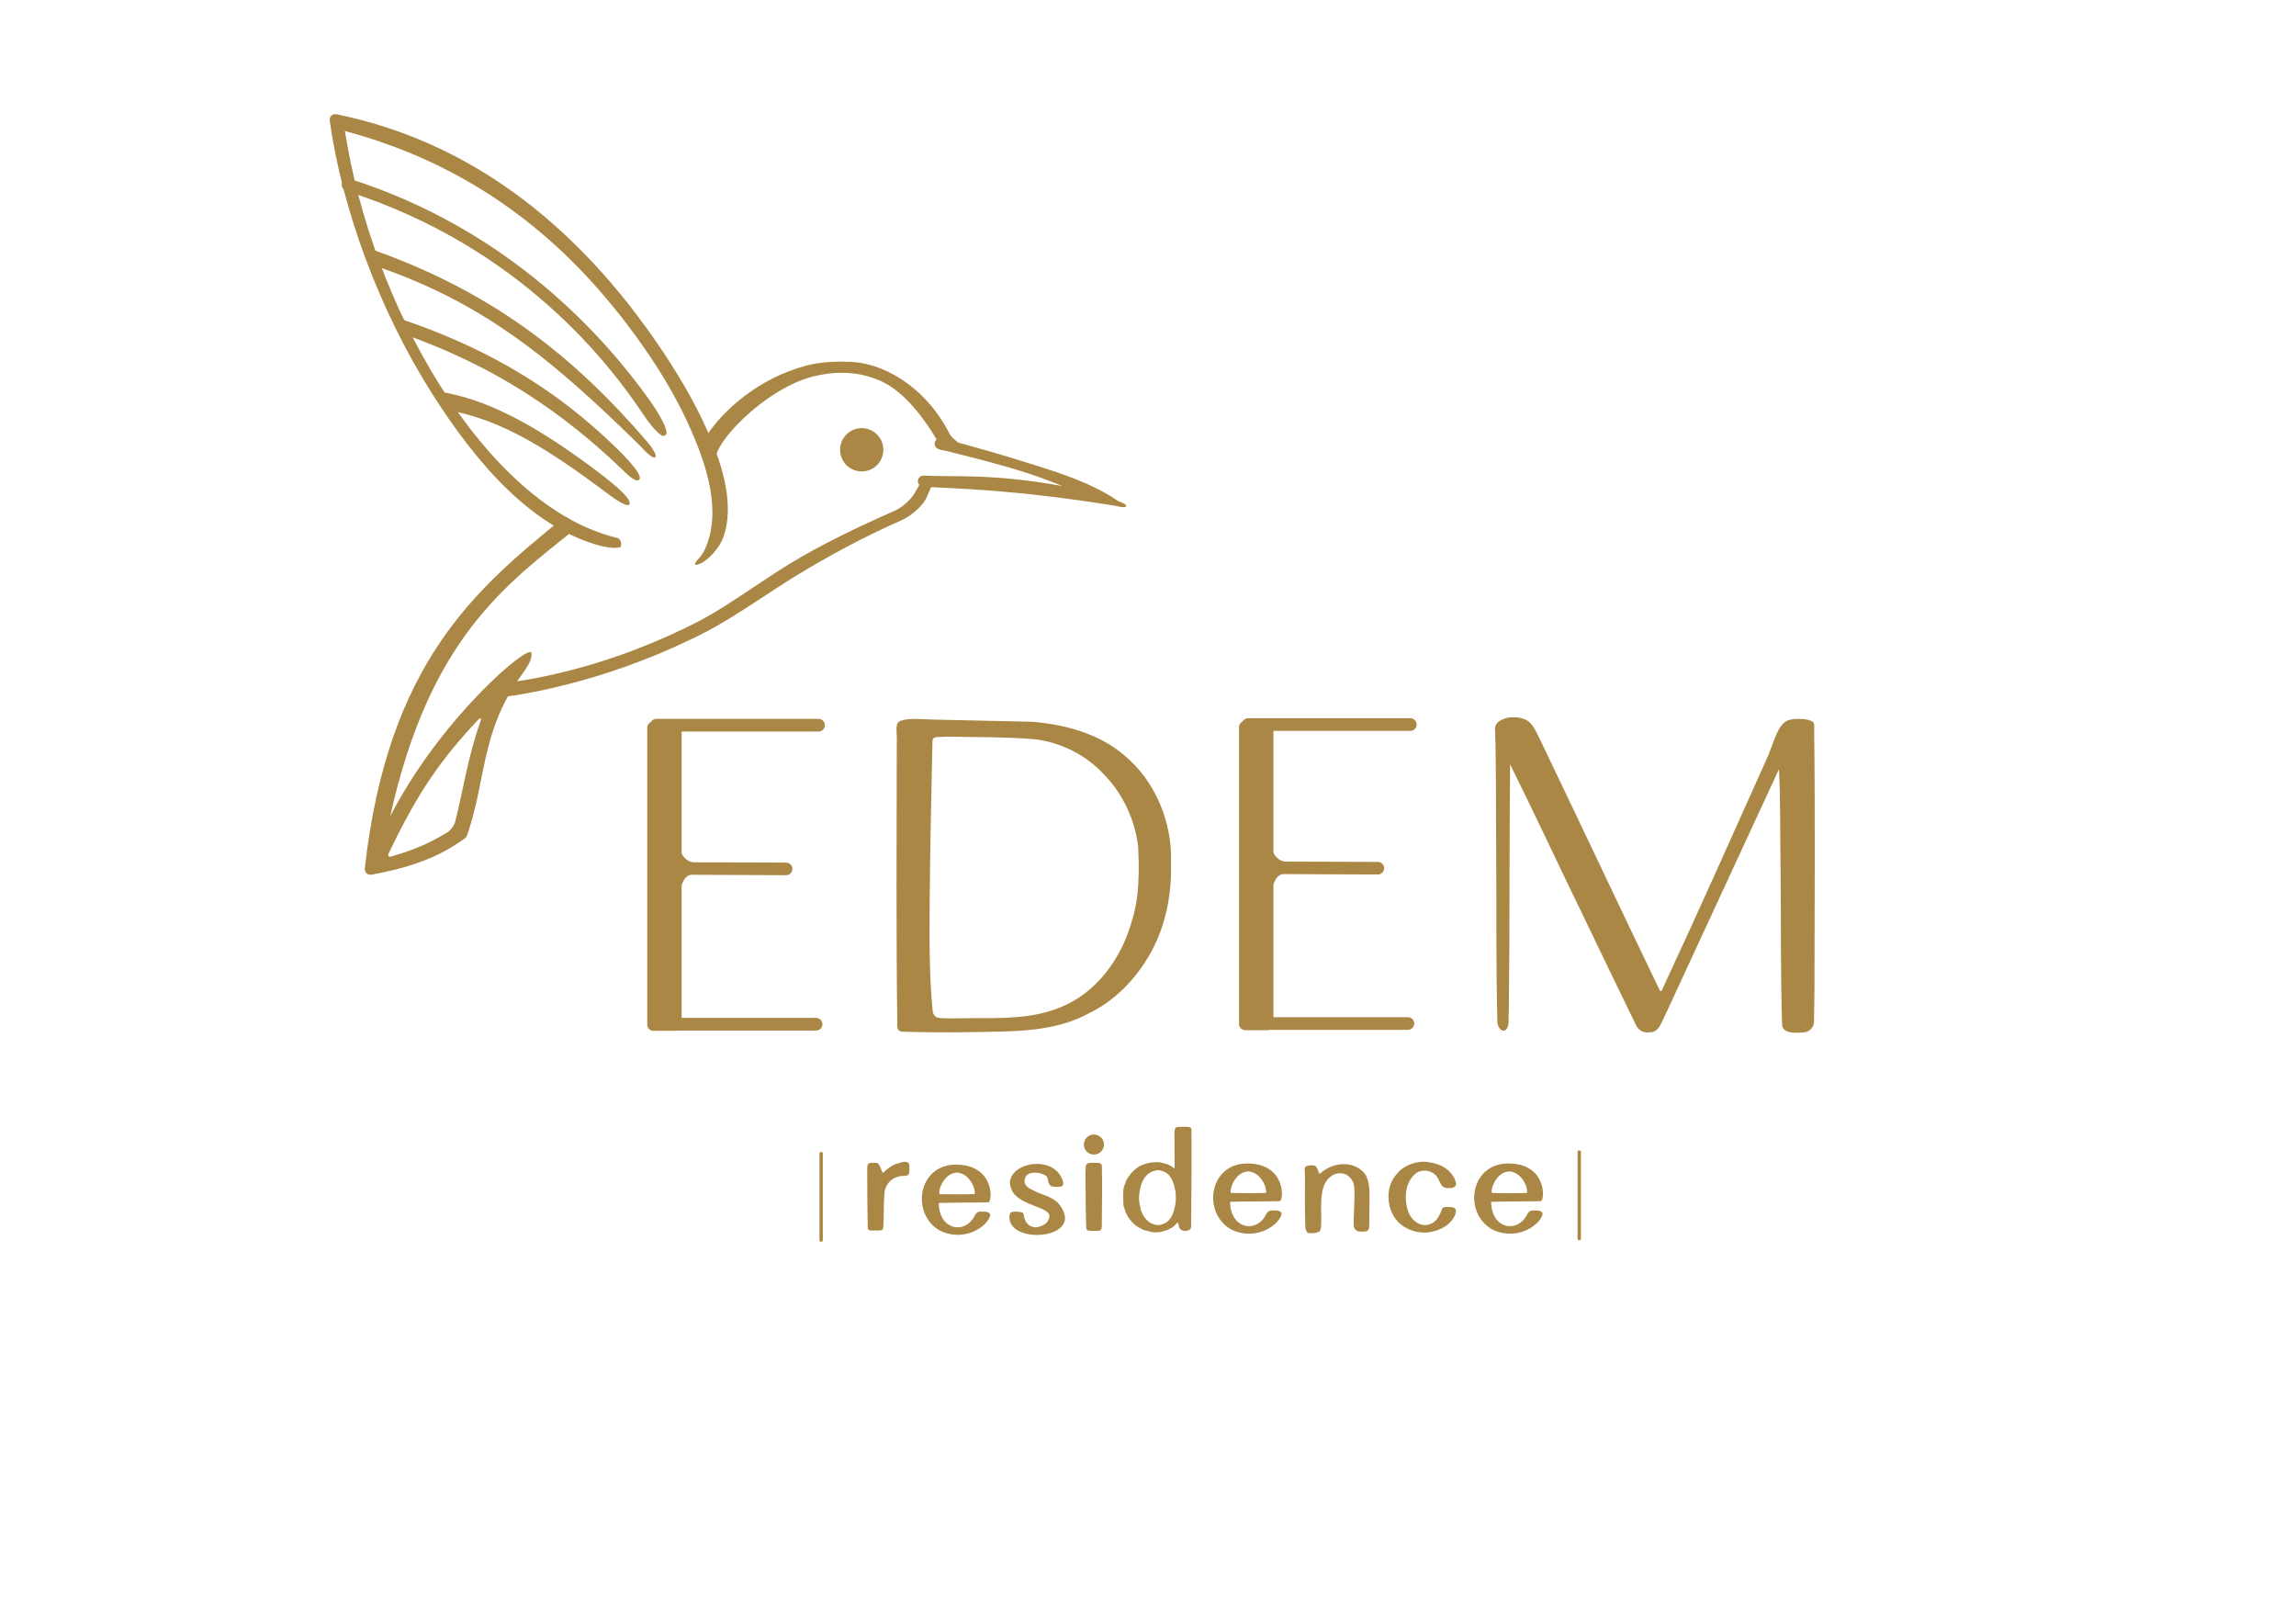 <?xml version="1.0" encoding="UTF-8" standalone="no"?>
<!-- Created with Inkscape (http://www.inkscape.org/) -->

<svg
   width="297mm"
   height="210mm"
   viewBox="0 0 297 210"
   version="1.1"
   id="svg1"
   xml:space="preserve"
   inkscape:version="1.3 (0e150ed6c4, 2023-07-21)"
   sodipodi:docname="рисунок-45.svg"
   xmlns:inkscape="http://www.inkscape.org/namespaces/inkscape"
   xmlns:sodipodi="http://sodipodi.sourceforge.net/DTD/sodipodi-0.dtd"
   xmlns="http://www.w3.org/2000/svg"
   xmlns:svg="http://www.w3.org/2000/svg"><sodipodi:namedview
     id="namedview1"
     pagecolor="#ffffff"
     bordercolor="#000000"
     borderopacity="0.25"
     inkscape:showpageshadow="2"
     inkscape:pageopacity="0.0"
     inkscape:pagecheckerboard="0"
     inkscape:deskcolor="#d1d1d1"
     inkscape:document-units="mm"
     inkscape:zoom="0.51717104"
     inkscape:cx="404.12163"
     inkscape:cy="497.90105"
     inkscape:window-width="1920"
     inkscape:window-height="1017"
     inkscape:window-x="-8"
     inkscape:window-y="-8"
     inkscape:window-maximized="1"
     inkscape:current-layer="layer1" /><defs
     id="defs1"><inkscape:path-effect
       effect="fillet_chamfer"
       id="path-effect27"
       is_visible="true"
       lpeversion="1"
       nodesatellites_param="F,0,0,1,0,0,0,1 @ F,0,0,1,0,0,0,1 @ F,0,0,1,0,2.162,0,1 @ F,0,0,1,0,2.067,0,1 @ F,0,0,1,0,1.83,0,1 @ F,0,0,1,0,1.975,0,1 @ F,0,0,1,0,0,0,1 @ F,0,0,1,0,0,0,1 @ F,0,0,1,0,2.633,0,1 @ F,0,0,1,0,2.633,0,1 @ F,0,0,1,0,0,0,1 @ F,0,0,1,0,4.242,0,1"
       radius="0"
       unit="px"
       method="auto"
       mode="F"
       chamfer_steps="1"
       flexible="false"
       use_knot_distance="true"
       apply_no_radius="true"
       apply_with_radius="true"
       only_selected="false"
       hide_knots="false" /><inkscape:path-effect
       effect="fillet_chamfer"
       id="path-effect26"
       is_visible="true"
       lpeversion="1"
       nodesatellites_param="F,0,0,1,0,0,0,1 @ F,0,0,1,0,0,0,1 @ F,0,0,1,0,1.777,0,1 @ F,0,0,1,0,1.707,0,1 @ F,0,0,1,0,0,0,1 @ F,0,0,1,0,0,0,1 @ F,0,0,1,0,0,0,1 | F,0,0,1,0,0,0,1 @ F,0,0,1,0,0,0,1 @ F,0,0,1,0,0,0,1 @ F,0,0,1,0,0,0,1"
       radius="0"
       unit="px"
       method="auto"
       mode="F"
       chamfer_steps="1"
       flexible="false"
       use_knot_distance="true"
       apply_no_radius="true"
       apply_with_radius="true"
       only_selected="false"
       hide_knots="false" /><inkscape:path-effect
       effect="fillet_chamfer"
       id="path-effect25"
       is_visible="true"
       lpeversion="1"
       nodesatellites_param="F,0,0,1,0,3.908,0,1 @ F,0,0,1,0,3.168,0,1 @ F,0,0,1,0,0.869,0,1 @ F,0,0,1,0,1.339,0,1 @ F,0,0,1,0,5.284,0,1 @ F,0,0,1,0,2.369,0,1 @ F,0,0,1,0,0,0,1 @ F,0,0,1,0,1.988,0,1 @ F,0,0,1,0,0.977,0,1 @ F,0,0,1,0,1.68,0,1 @ F,0,0,1,0,1.254,0,1"
       radius="0"
       unit="px"
       method="auto"
       mode="F"
       chamfer_steps="1"
       flexible="false"
       use_knot_distance="true"
       apply_no_radius="true"
       apply_with_radius="true"
       only_selected="false"
       hide_knots="false" /><inkscape:path-effect
       effect="fillet_chamfer"
       id="path-effect18"
       is_visible="true"
       lpeversion="1"
       nodesatellites_param="F,0,0,1,0,0,0,1 @ F,0,0,1,0,0,0,1 @ F,0,0,1,0,0,0,1 @ F,0,0,1,0,0,0,1 @ F,0,0,1,0,0,0,1 @ F,0,0,1,0,0,0,1 @ F,0,0,1,0,0,0,1 @ F,0,0,1,0,0,0,1 @ F,0,0,1,0,0,0,1 @ F,0,0,1,0,0,0,1 @ F,0,0,1,0,0,0,1 @ F,0,0,1,0,0,0,1 @ F,0,0,1,0,0,0,1 @ F,0,0,1,0,0,0,1 @ F,0,0,1,0,4.576,0,1 @ F,0,0,1,0,0,0,1 @ F,0,0,1,0,0,0,1 @ F,0,0,1,0,0,0,1 @ F,0,0,1,0,0,0,1 @ F,0,0,1,0,0,0,1 @ F,0,0,1,0,0,0,1 @ F,0,0,1,0,0,0,1 @ F,0,0,1,0,0,0,1 @ F,0,0,1,0,0,0,1 @ F,0,0,1,0,0,0,1"
       radius="0"
       unit="px"
       method="auto"
       mode="F"
       chamfer_steps="1"
       flexible="false"
       use_knot_distance="true"
       apply_no_radius="true"
       apply_with_radius="true"
       only_selected="false"
       hide_knots="false" /><inkscape:path-effect
       effect="fillet_chamfer"
       id="path-effect17"
       is_visible="true"
       lpeversion="1"
       nodesatellites_param="F,0,0,1,0,7.629,0,1 @ F,0,0,1,0,0,0,1 @ F,0,0,1,0,0,0,1 @ F,0,0,1,0,0,0,1 @ F,0,0,1,0,0,0,1 @ F,0,0,1,0,0,0,1 @ F,0,0,1,0,0,0,1 @ F,0,0,1,0,0,0,1 @ F,0,0,1,0,0,0,1 @ F,0,0,1,0,0,0,1 | F,0,0,1,0,0,0,1 @ F,0,0,1,0,0,0,1 @ F,0,0,1,0,0,0,1 @ F,0,0,1,0,0,0,1 @ F,0,0,1,0,0,0,1 @ F,0,0,1,0,0,0,1 @ F,0,0,1,0,7.765,0,1 @ F,0,0,1,0,2.459,0,1 @ F,0,0,1,0,0,0,1 @ F,0,0,1,0,0,0,1 @ F,0,0,1,0,0,0,1 @ F,0,0,1,0,0,0,1"
       radius="0"
       unit="px"
       method="auto"
       mode="F"
       chamfer_steps="1"
       flexible="false"
       use_knot_distance="true"
       apply_no_radius="true"
       apply_with_radius="true"
       only_selected="false"
       hide_knots="false" /><inkscape:path-effect
       effect="fillet_chamfer"
       id="path-effect16"
       is_visible="true"
       lpeversion="1"
       nodesatellites_param="F,0,0,1,0,0,0,1 @ F,0,0,1,0,0,0,1 @ F,0,0,1,0,0,0,1 @ F,0,0,1,0,0.94,0,1 @ F,0,0,1,0,0,0,1 @ F,0,0,1,0,0,0,1 @ F,0,0,1,0,0,0,1 @ F,0,0,1,0,1.14,0,1 @ F,0,0,1,0,0,0,1"
       radius="0"
       unit="px"
       method="auto"
       mode="F"
       chamfer_steps="1"
       flexible="false"
       use_knot_distance="true"
       apply_no_radius="true"
       apply_with_radius="true"
       only_selected="false"
       hide_knots="false" /><inkscape:path-effect
       effect="fillet_chamfer"
       id="path-effect14"
       is_visible="true"
       lpeversion="1"
       nodesatellites_param="F,0,0,1,0,0,0,1 @ F,0,0,1,0,0,0,1 @ F,0,0,1,0,0,0,1 @ F,0,0,1,0,1.759,0,1 @ F,0,0,1,0,0,0,1 @ F,0,0,1,0,6.092,0,1"
       radius="0"
       unit="px"
       method="auto"
       mode="F"
       chamfer_steps="1"
       flexible="false"
       use_knot_distance="true"
       apply_no_radius="true"
       apply_with_radius="true"
       only_selected="false"
       hide_knots="false" /><inkscape:path-effect
       effect="fillet_chamfer"
       id="path-effect13"
       is_visible="true"
       lpeversion="1"
       nodesatellites_param="F,0,0,1,0,0,0,1 @ F,0,0,1,0,0,0,1 @ F,0,0,1,0,0,0,1 @ F,0,0,1,0,0.897,0,1 @ F,0,0,1,0,0,0,1 @ F,0,0,1,0,6.392,0,1"
       radius="0"
       unit="px"
       method="auto"
       mode="F"
       chamfer_steps="1"
       flexible="false"
       use_knot_distance="true"
       apply_no_radius="true"
       apply_with_radius="true"
       only_selected="false"
       hide_knots="false" /><inkscape:path-effect
       effect="fillet_chamfer"
       id="path-effect12"
       is_visible="true"
       lpeversion="1"
       nodesatellites_param="F,0,0,1,0,0,0,1 @ F,0,0,1,0,0,0,1 @ F,0,0,1,0,0,0,1 @ F,0,0,1,0,1.335,0,1 @ F,0,0,1,0,0.33,0,1 @ F,0,0,1,0,4.168,0,1"
       radius="0"
       unit="px"
       method="auto"
       mode="F"
       chamfer_steps="1"
       flexible="false"
       use_knot_distance="true"
       apply_no_radius="true"
       apply_with_radius="true"
       only_selected="false"
       hide_knots="false" /><inkscape:path-effect
       effect="fillet_chamfer"
       id="path-effect8"
       is_visible="true"
       lpeversion="1"
       nodesatellites_param="F,0,0,1,0,0,0,1 @ F,0,0,1,0,0,0,1 @ F,0,0,1,0,0,0,1 @ F,0,0,1,0,1.616,0,1 @ F,0,0,1,0,1.59,0,1 @ F,0,0,1,0,0.441,0,1 @ F,0,0,1,0,0,0,1 @ F,0,0,1,0,0,0,1 @ F,0,0,1,0,0,0,1 @ F,0,0,1,0,0,0,1 @ F,0,0,1,0,0.781,0,1 @ F,0,0,1,0,0,0,1 @ F,0,0,1,0,2.382,0,1 @ F,0,0,1,0,0,0,1 @ F,0,0,1,0,0,0,1"
       radius="0"
       unit="px"
       method="auto"
       mode="F"
       chamfer_steps="1"
       flexible="false"
       use_knot_distance="true"
       apply_no_radius="true"
       apply_with_radius="true"
       only_selected="false"
       hide_knots="false" /><inkscape:path-effect
       effect="fillet_chamfer"
       id="path-effect7"
       is_visible="true"
       lpeversion="1"
       nodesatellites_param="F,0,0,1,0,0,0,1 @ F,0,0,1,0,0,0,1 @ F,0,0,1,0,0,0,1 @ F,0,0,1,0,0,0,1 @ F,0,0,1,0,0,0,1 @ F,0,0,1,0,0,0,1 @ F,0,0,1,0,1.748,0,1 @ F,0,0,1,0,0,0,1 @ F,0,0,1,0,0,0,1 @ F,0,0,1,0,0,0,1 @ F,0,0,1,0,0,0,1 | F,0,0,1,0,1.013,0,1 @ F,0,0,1,0,1.009,0,1 @ F,0,0,1,0,0.615,0,1"
       radius="0"
       unit="px"
       method="auto"
       mode="F"
       chamfer_steps="1"
       flexible="false"
       use_knot_distance="true"
       apply_no_radius="true"
       apply_with_radius="true"
       only_selected="false"
       hide_knots="false" /><inkscape:path-effect
       effect="fillet_chamfer"
       id="path-effect5"
       is_visible="true"
       lpeversion="1"
       nodesatellites_param="F,0,0,1,0,0,0,1 @ F,0,0,1,0,1.918,0,1 @ F,0,0,1,0,6.771,0,1 @ F,0,0,1,0,0,0,1"
       radius="0"
       unit="px"
       method="auto"
       mode="F"
       chamfer_steps="1"
       flexible="false"
       use_knot_distance="true"
       apply_no_radius="true"
       apply_with_radius="true"
       only_selected="false"
       hide_knots="false" /><inkscape:path-effect
       effect="fillet_chamfer"
       id="path-effect16-7"
       is_visible="true"
       lpeversion="1"
       nodesatellites_param="F,0,0,1,0,0,0,1 @ F,0,0,1,0,0,0,1 @ F,0,0,1,0,0,0,1 @ F,0,0,1,0,0.94,0,1 @ F,0,0,1,0,0,0,1 @ F,0,0,1,0,0,0,1 @ F,0,0,1,0,0,0,1 @ F,0,0,1,0,1.14,0,1 @ F,0,0,1,0,0,0,1"
       radius="0"
       unit="px"
       method="auto"
       mode="F"
       chamfer_steps="1"
       flexible="false"
       use_knot_distance="true"
       apply_no_radius="true"
       apply_with_radius="true"
       only_selected="false"
       hide_knots="false" /><inkscape:path-effect
       effect="fillet_chamfer"
       id="path-effect26-0"
       is_visible="true"
       lpeversion="1"
       nodesatellites_param="F,0,0,1,0,0,0,1 @ F,0,0,1,0,0,0,1 @ F,0,0,1,0,1.777,0,1 @ F,0,0,1,0,1.707,0,1 @ F,0,0,1,0,0,0,1 @ F,0,0,1,0,0,0,1 @ F,0,0,1,0,0,0,1 | F,0,0,1,0,0,0,1 @ F,0,0,1,0,0,0,1 @ F,0,0,1,0,0,0,1 @ F,0,0,1,0,0,0,1"
       radius="0"
       unit="px"
       method="auto"
       mode="F"
       chamfer_steps="1"
       flexible="false"
       use_knot_distance="true"
       apply_no_radius="true"
       apply_with_radius="true"
       only_selected="false"
       hide_knots="false" /><inkscape:path-effect
       effect="fillet_chamfer"
       id="path-effect26-0-5"
       is_visible="true"
       lpeversion="1"
       nodesatellites_param="F,0,0,1,0,0,0,1 @ F,0,0,1,0,0,0,1 @ F,0,0,1,0,1.777,0,1 @ F,0,0,1,0,1.707,0,1 @ F,0,0,1,0,0,0,1 @ F,0,0,1,0,0,0,1 @ F,0,0,1,0,0,0,1 | F,0,0,1,0,0,0,1 @ F,0,0,1,0,0,0,1 @ F,0,0,1,0,0,0,1 @ F,0,0,1,0,0,0,1"
       radius="0"
       unit="px"
       method="auto"
       mode="F"
       chamfer_steps="1"
       flexible="false"
       use_knot_distance="true"
       apply_no_radius="true"
       apply_with_radius="true"
       only_selected="false"
       hide_knots="false" /></defs><g
     inkscape:label="Слой 1"
     inkscape:groupmode="layer"
     id="layer1"><path
       style="opacity:1;fill:#aa8744;fill-opacity:1;stroke:none;stroke-width:0.561;stroke-linecap:round;stroke-linejoin:round;stroke-miterlimit:3.8;stroke-dasharray:none;stroke-opacity:1"
       d="m 480.056,751.571 c -4.286,0.011 -8.613,1.945 -11.568,4.793 -0.681,-0.973 -0.951,-2.659 -1.715,-3.583 -0.714,-0.864 -2.943,-0.727 -4.098,-0.444 -0.395,0.097 -0.749,0.249 -1.014,0.48 -0.81,0.706 -0.348,2.837 -0.343,3.979 0.037,8.444 -0.162,16.901 0.185,25.334 0.041,1.007 0.464,2.717 1.397,3.01 0.735,0.231 1.633,0.158 2.506,0.074 1.083,-0.104 2.993,-0.343 3.363,-1.299 1.373,-3.553 -0.716,-14.04 1.615,-21.327 1.248,-3.756 4.71,-7.089 8.926,-6.489 2.427,0.024 4.607,2.148 5.558,4.443 0.552,1.333 0.591,3.741 0.618,5.194 0.102,5.321 -0.55,10.658 -0.332,15.984 0.06,1.453 1.362,2.701 2.816,2.758 4.804,0.187 4.669,-0.372 4.763,-4.447 -0.107,-5.244 0.28,-10.525 0.038,-15.768 -0.108,-2.339 -0.781,-6.173 -2.216,-8.002 -2.432,-3.099 -6.566,-4.878 -10.499,-4.689 z"
       id="path24"
       transform="matrix(0.265,0,0,0.265,46.555,-48.602)"
       sodipodi:nodetypes="ccccccccccccc"
       inkscape:path-effect="#path-effect27"
       inkscape:original-d="m 480.05614,751.57055 c -4.28563,0.0111 -8.61255,1.94471 -11.5683,4.79275 -1.06765,-1.52592 -1.1247,-4.80672 -3.6628,-4.14978 -1.73659,-0.1194 -4.2495,0.0872 -3.52046,2.51348 0.0932,9.73845 -0.21261,19.49899 0.28288,29.22383 0.96558,2.21908 3.96595,0.96271 5.78779,1.18912 3.83833,-0.23985 0.18966,-13.73916 3.00927,-22.55388 1.24847,-3.75619 4.70972,-7.08913 8.9259,-6.48914 3.34112,0.0334 6.21346,4.04488 6.05683,7.00692 0.52475,7.0642 -0.756,14.16726 -0.027,21.24087 7.48191,0.40751 7.28478,0.39529 7.39271,-4.31529 -0.13603,-6.6565 0.52453,-13.3721 -0.31541,-19.99362 -1.32882,-5.36187 -7.03062,-8.72132 -12.36141,-8.46526 z" /><g
       id="g15"
       style="fill:#aa8744;fill-opacity:1"
       transform="translate(46.555,-48.602)"><path
         style="color:#000000;opacity:1;fill:#aa8744;fill-opacity:1;stroke-linecap:round;stroke-linejoin:round;stroke-miterlimit:3.8;-inkscape-stroke:none"
         d="m 73.705,110.438 c -0.343,-0.199 -0.782,-0.082 -0.98,0.262 l -1.027,1.777 c -0.415,0.716 -1.626,1.792 -2.389,2.127 -4.901,2.155 -9.631,4.417 -13.844,6.992 -3.241,1.981 -8.163,5.544 -11.377,7.219 -11.443,5.963 -21.542,7.687 -25.447,8.121 -0.393,0.044 -0.676,0.398 -0.633,0.791 0.044,0.394 -0.234,1.107 0.16,1.062 4.048,-0.45 15.137,-2.497 26.786,-8.567 3.416,-1.78 8.327,-5.236 11.463,-7.153 4.124,-2.521 8.71,-5.009 13.583,-7.151 1.176,-0.517 2.562,-1.651 3.209,-2.768 l 0.758,-1.732 c 0.199,-0.343 0.082,-0.782 -0.262,-0.98 z"
         id="path1"
         sodipodi:nodetypes="cccssscccsssccc" /><path
         style="opacity:1;fill:#aa8744;fill-opacity:1;stroke:none;stroke-width:0.702;stroke-linecap:round;stroke-linejoin:round;stroke-miterlimit:3.8;stroke-dasharray:none"
         id="path2"
         sodipodi:type="arc"
         sodipodi:cx="64.914398"
         sodipodi:cy="106.77494"
         sodipodi:rx="2.7973275"
         sodipodi:ry="2.7973275"
         sodipodi:start="4.0663863"
         sodipodi:end="4.0005034"
         sodipodi:arc-type="arc"
         d="m 63.23,104.541 a 2.797,2.797 0 0 1 3.89,0.513 2.797,2.797 0 0 1 -0.449,3.898 2.797,2.797 0 0 1 -3.904,-0.385 2.797,2.797 0 0 1 0.32,-3.91"
         sodipodi:open="true" /><path
         style="color:#000000;opacity:1;fill:#aa8744;fill-opacity:1;stroke-linecap:round;stroke-linejoin:round;stroke-miterlimit:3.8;-inkscape-stroke:none"
         d="m 26.676,115.547 c -0.189,-0.019 -0.378,0.038 -0.525,0.158 -10.957,8.945 -22.538,18.455 -25.52,45.24 -0.053,0.476 0.367,0.869 0.838,0.785 7.621,-1.361 10.512,-3.621 12.158,-4.729 0.143,-0.096 0.291,-0.489 0.336,-0.655 2.348,-6.965 1.731,-12.869 6.544,-19.878 0.546,-0.796 1.601,-2.058 1.681,-3.007 0.017,-0.201 0.004,-0.349 -0.011,-0.42 -0.279,-1.245 -11.712,8.403 -18.258,21.137 5.11,-23.006 14.932,-29.931 23.953,-37.18 0.307,-0.251 -0.461,-0.884 -0.712,-1.191 -0.12,-0.147 -0.294,-0.24 -0.482,-0.26 z m -11.101,26.419 c -1.607,4.493 -2.186,8.727 -3.249,12.9 -0.137,0.539 -0.651,1.196 -1.135,1.473 -1.68,0.964 -3.614,2.052 -7.14,3.035 -0.327,0.091 -0.476,-0.089 -0.33,-0.396 3.861,-8.112 6.875,-12.254 11.514,-17.224 0.382,-0.409 0.529,-0.315 0.34,0.212 z"
         id="path3"
         sodipodi:nodetypes="ccccccsscccccccc"
         inkscape:path-effect="#path-effect7"
         inkscape:original-d="m 26.675781,115.54688 c -0.189178,-0.019 -0.378163,0.0379 -0.52539,0.1582 -10.956606,8.94517 -22.5375179,18.45518 -25.51953163,45.24023 -0.0528083,0.47579 0.36652754,0.86874 0.83789063,0.78516 7.6208116,-1.36096 10.51175,-3.62134 12.157841,-4.72875 0.14258,-0.0961 0.291081,-0.48903 0.336236,-0.65496 2.503444,-7.4274 1.635784,-13.6471 7.575407,-21.28829 0.702981,-0.90436 0.685457,-1.80647 0.638144,-2.01756 -0.279112,-1.24533 -11.711815,8.40347 -18.2584901,21.13685 5.1095834,-23.00598 14.9319661,-29.93136 23.9526991,-37.18047 0.307212,-0.25062 -0.461235,-0.88387 -0.712384,-1.19065 -0.120078,-0.14704 -0.293568,-0.24045 -0.482422,-0.25976 z m -10.747074,25.46986 c -2.019251,5.20084 -2.543092,10.04176 -3.861199,14.8231 -2.01142,1.12355 -4.0467512,2.49891 -8.6102198,3.6946 4.1793979,-8.88761 7.3235018,-13.09259 12.4714188,-18.5177 z" /><path
         style="color:#000000;opacity:1;fill:#aa8744;fill-opacity:1;stroke-linecap:round;stroke-linejoin:round;stroke-miterlimit:3.8;-inkscape-stroke:none"
         d="m 75.234,105.297 c -0.385,-0.094 -0.773,0.141 -0.867,0.525 -0.094,0.385 0.141,0.773 0.525,0.867 9.434,2.32 12.078,3.2 15.994,4.777 -9.137,-1.664 -14.324,-1.144 -17.953,-1.35 -0.395,-0.022 -0.733,0.279 -0.756,0.674 -0.023,0.396 0.28,0.736 0.676,0.758 4.333,0.271 11.215,0.301 24.743,2.446 0.383,0.093 1.389,0.364 1.52,0.08 0.135,-0.292 -0.84,-0.533 -1.176,-0.76 -2.279,-1.549 -5.046,-2.767 -9.298,-4.131 -4.252,-1.364 -9.025,-2.808 -13.409,-3.886 z"
         id="path7"
         sodipodi:nodetypes="ccccccccscsc" /><path
         style="color:#000000;opacity:1;fill:#aa8744;fill-opacity:1;stroke-linecap:round;stroke-linejoin:round;stroke-miterlimit:3.8;-inkscape-stroke:none"
         d="m 62.984,95.393 c -1.648,-0.075 -3.633,0.071 -5.201,0.483 -6.272,1.649 -10.9,5.894 -12.977,9.149 -0.213,0.334 -0.435,1.353 -0.101,1.566 0.334,0.213 1.065,2.385 1.278,2.051 -0.749,-2.49 6.476,-9.756 12.517,-11.315 2.9,-0.748 5.923,-0.763 8.844,0.537 2.606,1.16 5.082,3.91 7.35,7.715 0.274,0.459 -0.179,0.487 0.088,0.987 0.186,0.35 1.435,0.346 1.785,0.159 0.349,-0.186 1.43,0.036 1.245,-0.313 -0.42,-0.788 -1.152,-0.967 -1.547,-1.737 -3.255,-6.351 -9.003,-9.345 -13.28,-9.282 z"
         id="path5"
         sodipodi:nodetypes="cscccssscccsc" /><path
         style="color:#000000;opacity:1;fill:#aa8744;fill-opacity:1;stroke-linecap:round;stroke-linejoin:round;stroke-miterlimit:3.8;-inkscape-stroke:none"
         d="m -3.025,63.381 c -0.494,-0.123 -0.954,0.293 -0.883,0.797 1.652,11.745 6.509,24.643 13.111,35.115 6.209,9.848 13.148,17.283 21.296,19.727 0.855,0.256 2.319,0.607 3.169,0.356 0.207,-0.061 0.241,-1.067 -0.423,-1.211 C 24.775,116.124 16.79,108.64 10.416,98.529 4.135,88.567 -0.179,76.76 -1.94,65.549 13.872,69.758 24.711,78.5 32.51,87.964 c 1.958,2.376 6.598,8.258 9.734,14.972 2.673,5.723 4.593,11.752 2.407,16.662 -0.175,0.394 -0.561,0.976 -0.858,1.288 -0.3,0.316 -0.576,0.635 -0.371,0.745 0.091,0.049 0.291,-5.3e-4 0.542,-0.106 1.204,-0.508 2.61,-2.193 3.048,-3.43 1.401,-3.957 0.107,-8.853 -1.999,-13.648 C 41.387,96.195 35.098,88.348 33.936,86.924 25.821,76.978 13.995,66.843 -3.025,63.381 Z"
         id="path6"
         sodipodi:nodetypes="ccscccscsscccssc"
         inkscape:path-effect="#path-effect8"
         inkscape:original-d="m -3.0253906,63.380859 c -0.4936014,-0.122623 -0.9544186,0.293336 -0.8828125,0.796875 1.6517115,11.745449 6.5088742,24.642607 13.1113281,35.115235 6.602454,10.472631 14.030022,18.216021 22.860201,20.130701 0.386641,0.0832 1.838814,0.10944 1.92272,-0.27705 0.08445,-0.3873 -0.353252,-0.89753 -0.740677,-0.98141 C 25.059691,116.39027 16.903917,108.82022 10.416016,98.529297 4.1350196,88.566557 -0.17896353,76.76 -1.9400173,65.54921 13.871994,69.758028 24.711199,78.500364 32.51033,87.963836 c 1.958056,2.375906 6.598114,8.258263 9.73385,14.971894 2.80176,5.99859 4.77601,12.3326 2.062758,17.36356 -0.187435,0.34844 -1.2329,1.14461 -0.884685,1.33246 0.348438,0.18744 2.320304,-1.07328 2.508157,-1.42149 2.938268,-4.23697 1.582666,-10.07092 -0.91783,-15.76234 C 41.386915,96.19548 35.09773,88.348301 33.935547,86.923828 25.821208,76.978186 13.994609,66.843129 -3.0253906,63.380859 Z" /><path
         style="color:#000000;opacity:1;fill:#aa8744;fill-opacity:1;stroke-linecap:round;stroke-linejoin:round;stroke-miterlimit:3.8;-inkscape-stroke:none"
         d="m -1.287,71.74 c -0.43,-0.136 -0.889,0.102 -1.025,0.531 -0.136,0.43 0.102,0.889 0.531,1.025 22.594,7.179 34.24,22.561 38.61,29.162 0.407,0.615 1.125,1.539 1.648,2.022 0.209,0.193 0.421,0.368 0.596,0.467 0.154,0.087 0.44,-0.008 0.535,-0.162 0.336,-0.548 -0.926,-2.741 -2.268,-4.611 C 31.798,92.453 19.53,78.355 -1.287,71.74 Z"
         id="path8"
         sodipodi:nodetypes="ccccccc"
         inkscape:path-effect="#path-effect12"
         inkscape:original-d="m -1.2871094,71.740234 c -0.4298338,-0.136212 -0.8887522,0.101552 -1.0253906,0.53125 -0.136212,0.429834 0.1015515,0.888753 0.53125,1.025391 23.990261,7.622912 35.638555,24.494181 39.338164,30.281695 -0.140456,-0.24403 1.4001,1.61053 1.827852,1.44636 0.380384,-0.24314 0.536687,-1.02002 0.293267,-1.40023 C 35.910641,97.731156 23.250129,79.536949 -1.2871094,71.740234 Z" /><path
         style="color:#000000;opacity:1;fill:#aa8744;fill-opacity:1;stroke-linecap:round;stroke-linejoin:round;stroke-miterlimit:3.8;-inkscape-stroke:none"
         d="M 2.002,81.021 C 1.576,80.869 1.108,81.092 0.957,81.518 0.806,81.943 1.06,82.665 1.485,82.816 15.841,87.588 24.784,94.997 36.301,106.314 c 0.294,0.342 1.557,1.714 1.898,1.42 0.341,-0.294 -0.751,-1.668 -1.045,-2.01 C 28.355,95.489 18.021,86.735 2.002,81.021 Z"
         id="path9"
         sodipodi:nodetypes="csccccc" /><path
         style="color:#000000;opacity:1;fill:#aa8744;fill-opacity:1;stroke-linecap:round;stroke-linejoin:round;stroke-miterlimit:3.8;-inkscape-stroke:none"
         d="M 5.248,89.842 C 4.82,89.698 4.808,89.725 4.665,90.154 4.522,90.582 4.821,91.519 5.249,91.662 17.465,95.905 26.282,101.988 33.951,109.345 c 0.357,0.343 0.928,0.917 1.351,1.172 0.313,0.188 0.635,0.3 0.809,0.139 0.699,-0.65 -2.472,-3.766 -5.093,-6.129 C 23.981,98.179 15.711,93.352 5.248,89.842 Z"
         id="path10"
         sodipodi:nodetypes="cccsccc"
         inkscape:path-effect="#path-effect13"
         inkscape:original-d="M 5.2480469,89.841797 C 4.8197796,89.697887 4.8082104,89.72541 4.665083,90.153935 c -0.1426334,0.427676 0.1559489,1.364859 0.5834539,1.508005 12.5601681,4.362108 21.5263671,10.66995 29.3467401,18.30696 0.322696,0.31513 1.18538,0.99413 1.516051,0.68738 0.330497,-0.30694 -0.238119,-1.30974 -0.54488,-1.64041 C 27.569236,100.40423 18.051373,94.137417 5.2480469,89.841797 Z" /><path
         style="color:#000000;opacity:1;fill:#aa8744;fill-opacity:1;stroke-linecap:round;stroke-linejoin:round;stroke-miterlimit:3.8;-inkscape-stroke:none"
         d="m 10.604,99.309 c -0.446,-0.075 -0.687,0.113 -0.761,0.559 -0.074,0.445 1.199,1.702 1.644,1.776 5.641,1.129 10.653,3.442 19.5,10.016 0.78,0.579 2.026,1.556 2.889,1.998 0.44,0.225 0.834,0.36 0.954,0.21 0.59,-0.734 -2.757,-3.307 -5.469,-5.297 -7.707,-5.656 -13.486,-8.378 -18.758,-9.262 z"
         id="path11"
         sodipodi:nodetypes="ccccccc"
         inkscape:path-effect="#path-effect14"
         inkscape:original-d="m 10.603813,99.30853 c -0.445605,-0.07491 -0.6865164,0.11307 -0.7605293,0.558825 -0.073718,0.444915 1.1992253,1.701975 1.6440893,1.776015 5.932757,1.1878 11.170588,3.68452 20.906218,11.07196 0.351673,0.28253 2.154533,1.50402 2.437187,1.15244 0.282538,-0.35167 -0.293441,-1.29537 -0.645022,-1.57802 C 23.966796,104.0669 16.92144,100.36832 10.603813,99.30853 Z" /></g><path
       style="opacity:1;fill:none;stroke:#aa8744;stroke-width:1.634;stroke-linecap:round;stroke-linejoin:round;stroke-miterlimit:3.8;stroke-dasharray:none;stroke-opacity:1"
       d="M 105.883,93.794 H 84.901"
       id="path14" /><path
       style="fill:none;stroke:#aa8744;stroke-width:1.634;stroke-linecap:round;stroke-linejoin:round;stroke-miterlimit:3.8;stroke-dasharray:none;stroke-opacity:1"
       d="M 105.568,132.467 H 84.586"
       id="path14-3" /><path
       style="color:#000000;fill:#aa8744;fill-opacity:1;stroke-linecap:round;stroke-linejoin:round;stroke-miterlimit:3.8;-inkscape-stroke:none"
       d="m 41.486,158.776 c -0.451,-7.5e-4 -2.192,1.707 -2.193,2.157 -7.53e-4,0.451 1.419,2.991 1.87,2.993 0.153,-0.457 0.446,-0.825 0.638,-1.28 0.201,-0.474 0.609,-0.91 1.128,-0.908 l 12.191,0.058 c 0.452,0.002 0.819,-0.363 0.82,-0.814 7.53e-4,-0.451 -0.364,-0.817 -0.814,-0.818 l -11.938,-0.036 c -0.63,-0.002 -1.226,-0.51 -1.525,-1.046 -0.053,-0.095 -0.112,-0.197 -0.176,-0.306 z"
       id="path15"
       sodipodi:nodetypes="cccccccccc"
       inkscape:path-effect="#path-effect16"
       inkscape:original-d="m 41.486246,158.7762 c -0.450753,-7.5e-4 -2.191871,1.70664 -2.193277,2.15739 -7.53e-4,0.45075 1.41887,2.99125 1.869623,2.99265 0.242169,-0.72227 0.831364,-1.22187 0.826099,-2.19158 l 13.13045,0.0622 c 0.451515,0.002 0.818906,-0.36293 0.820312,-0.81445 7.53e-4,-0.45075 -0.3637,-0.81696 -0.814453,-0.81836 l -13.078077,-0.0391 c 0.09363,-0.0889 -0.05788,-0.493 -0.560677,-1.34874 z"
       transform="translate(46.555,-48.602)" /><rect
       style="opacity:1;fill:#aa8744;fill-opacity:1;stroke:#aa8744;stroke-width:1.606;stroke-linecap:round;stroke-linejoin:round;stroke-miterlimit:3.8;stroke-dasharray:none;stroke-opacity:1"
       id="rect15"
       width="2.841"
       height="38.397"
       x="84.528"
       y="94.12" /><path
       style="fill:none;stroke:#aa8744;stroke-width:1.634;stroke-linecap:round;stroke-linejoin:round;stroke-miterlimit:3.8;stroke-dasharray:none;stroke-opacity:1"
       d="M 182.436,93.705 H 161.454"
       id="path14-4" /><path
       style="fill:none;stroke:#aa8744;stroke-width:1.634;stroke-linecap:round;stroke-linejoin:round;stroke-miterlimit:3.8;stroke-dasharray:none;stroke-opacity:1"
       d="M 182.12,132.378 H 161.139"
       id="path14-3-7" /><path
       style="color:#000000;fill:#aa8744;fill-opacity:1;stroke-linecap:round;stroke-linejoin:round;stroke-miterlimit:3.8;-inkscape-stroke:none"
       d="m 41.486,158.776 c -0.451,-7.5e-4 -2.192,1.707 -2.193,2.157 -7.53e-4,0.451 1.419,2.991 1.87,2.993 0.153,-0.457 0.446,-0.825 0.638,-1.28 0.201,-0.474 0.609,-0.91 1.128,-0.908 l 12.191,0.058 c 0.452,0.002 0.819,-0.363 0.82,-0.814 7.53e-4,-0.451 -0.364,-0.817 -0.814,-0.818 l -11.938,-0.036 c -0.63,-0.002 -1.226,-0.51 -1.525,-1.046 -0.053,-0.095 -0.112,-0.197 -0.176,-0.306 z"
       id="path15-3"
       sodipodi:nodetypes="cccccccccc"
       inkscape:path-effect="#path-effect16-7"
       inkscape:original-d="m 41.486246,158.7762 c -0.450753,-7.5e-4 -2.191871,1.70664 -2.193277,2.15739 -7.53e-4,0.45075 1.41887,2.99125 1.869623,2.99265 0.242169,-0.72227 0.831364,-1.22187 0.826099,-2.19158 l 13.13045,0.0622 c 0.451515,0.002 0.818906,-0.36293 0.820312,-0.81445 7.53e-4,-0.45075 -0.3637,-0.81696 -0.814453,-0.81836 l -13.078077,-0.0391 c 0.09363,-0.0889 -0.05788,-0.493 -0.560677,-1.34874 z"
       transform="translate(123.108,-48.691)" /><rect
       style="fill:#aa8744;fill-opacity:1;stroke:#aa8744;stroke-width:1.606;stroke-linecap:round;stroke-linejoin:round;stroke-miterlimit:3.8;stroke-dasharray:none;stroke-opacity:1"
       id="rect15-6"
       width="2.841"
       height="38.397"
       x="161.081"
       y="94.031" /><path
       style="opacity:1;fill:#aa8744;fill-opacity:1;stroke:none;stroke-width:2.985;stroke-linecap:round;stroke-linejoin:round;stroke-miterlimit:3.8;stroke-dasharray:none"
       d="m 264.467,535.008 c -3.927,1.211 -2.006,4.577 -2.407,12.641 -0.073,44.264 -0.316,91.011 0.255,135.272 -0.24,1.744 0.238,4.091 2.463,3.98 16.373,0.567 32.786,0.32 49.166,-0.062 14.201,-0.376 28.847,-1.861 41.562,-8.724 12.737,-6.028 23,-16.634 29.972,-28.756 7.682,-13.375 10.824,-28.912 10.448,-44.24 0.817,-20.123 -7.561,-40.781 -23.352,-53.543 -12.39,-10.326 -28.533,-14.57 -44.316,-15.912 l -48.581,-1.072 c -4.212,-0.093 -11.196,-0.821 -15.21,0.416 z m 23.843,7.933 c 13.809,0.253 27.788,0.143 41.455,1.283 12.877,1.679 25.057,7.855 33.77,17.522 9.038,9.296 14.767,21.856 16.348,34.724 0.555,12.328 0.664,24.878 -3.171,36.744 -5.04,18.079 -17.291,34.991 -35.147,41.967 -13.503,5.446 -28.124,5.163 -42.53,5.122 -4.288,-0.012 -11.251,0.311 -15.524,-0.021 -0.435,-0.034 -0.867,-0.084 -1.293,-0.158 -1.335,-0.23 -2.477,-1.795 -2.615,-3.146 -1.725,-16.832 -1.584,-35.424 -1.472,-53.85 0.163,-26.768 0.892,-53.657 1.378,-78.515 0.434,-2.069 3.668,-1.341 5.228,-1.627 1.191,-0.038 2.382,-0.039 3.574,-0.045 z"
       id="path16"
       transform="matrix(0.265,0,0,0.265,46.555,-48.602)"
       sodipodi:nodetypes="cccccccccccscccccccsccss"
       inkscape:path-effect="#path-effect17"
       inkscape:original-d="m 272.04982,534.42317 c -13.32929,-0.0991 -9.43503,2.063 -9.98953,13.22554 -0.073,44.26384 -0.31588,91.01128 0.2545,135.27209 -0.24016,1.74419 0.238,4.09112 2.46328,3.97985 16.37329,0.56652 32.78597,0.32049 49.16632,-0.0621 14.20121,-0.3762 28.84695,-1.86129 41.56164,-8.7241 12.73654,-6.02832 23.00035,-16.63445 29.97169,-28.75564 7.68201,-13.37499 10.82421,-28.91211 10.44821,-44.24045 0.81691,-20.12292 -7.56091,-40.78092 -23.35176,-53.54306 -12.38995,-10.32582 -28.53299,-14.5696 -44.31599,-15.91157 z m 16.25996,8.51708 c 13.80879,0.25308 27.78754,0.14289 41.45516,1.28302 12.87747,1.67904 25.05708,7.85451 33.77001,17.52222 9.03781,9.29599 14.76667,21.85563 16.3482,34.72356 0.55548,12.3283 0.66406,24.87841 -3.17143,36.74406 -5.03956,18.07885 -17.29072,34.99079 -35.14693,41.96661 -15.93818,6.42785 -33.43327,4.87447 -50.29417,5.15811 -3.74279,-0.36062 -7.89326,0.66959 -11.40238,-0.91571 -2.00465,-17.4673 -1.85502,-36.97216 -1.73752,-56.29444 0.16278,-26.76788 0.89226,-53.65662 1.3778,-78.51536 0.43372,-2.06889 3.66804,-1.34114 5.2277,-1.62676 1.19086,-0.0381 2.38224,-0.0387 3.57356,-0.0453 z" /><path
       style="opacity:1;fill:#aa8744;fill-opacity:1;stroke:none;stroke-width:2.985;stroke-linecap:round;stroke-linejoin:round;stroke-miterlimit:3.8;stroke-dasharray:none"
       d="m 562.306,533.461 c -3.221,0.194 -7.945,1.584 -8.237,5.372 0.689,19.256 0.385,38.564 0.589,57.841 0.225,28.265 -0.154,56.542 0.568,84.799 -0.21,2.083 1.237,5.688 3.811,4.826 2.658,-2.089 1.265,-6.1 1.787,-8.999 0.507,-40.298 0.19,-80.601 0.63,-120.9 12.663,25.52 24.641,51.39 37.142,76.995 8.102,16.761 16.108,33.583 24.298,50.292 1.188,2.594 3.842,4.035 6.669,3.495 4.653,0.286 5.866,-5.273 7.648,-8.466 18.507,-39.955 36.957,-79.934 55.478,-119.882 0.847,15.606 0.492,31.27 0.768,46.899 0.331,25.951 -0.063,51.92 0.781,77.859 0.354,4.267 6.25,4.089 10.946,3.6 2.513,-0.262 4.579,-2.518 4.616,-5.045 l 0.225,-15.699 c 0.064,-42.169 0.38,-84.343 -0.144,-126.51 0.036,-1.487 0.302,-3.291 -0.575,-4.124 -1.983,-1.883 -9.466,-1.923 -12.12,-0.873 -5.608,2.219 -7.024,11.71 -11.132,20.314 -16.61,36.963 -33.028,73.927 -50.159,110.635 -0.43,1.542 -1.119,1.639 -1.693,0.228 -19.535,-40.493 -38.624,-81.195 -58.106,-121.715 -2.098,-4.087 -3.897,-9.446 -9.072,-10.411 -1.53,-0.433 -3.131,-0.607 -4.719,-0.532 z"
       id="path17"
       transform="matrix(0.265,0,0,0.265,46.555,-48.602)"
       sodipodi:nodetypes="sccccccccccccccccsscccccss"
       inkscape:path-effect="#path-effect18"
       inkscape:original-d="m 562.30642,533.46109 c -3.22117,0.19397 -7.94481,1.58365 -8.23667,5.37215 0.6888,19.25621 0.38519,38.5644 0.58879,57.84068 0.22469,28.26497 -0.15418,56.54184 0.56778,84.79887 -0.20974,2.08284 1.23666,5.68845 3.81055,4.82644 2.65812,-2.08858 1.2654,-6.09991 1.78654,-8.99931 0.50708,-40.29759 0.19035,-80.60148 0.63045,-120.90003 12.66264,25.51996 24.64067,51.39017 37.14219,76.99543 8.10207,16.76078 16.10765,33.5831 24.29765,50.29242 1.18838,2.5941 3.84248,4.03536 6.6694,3.4952 4.65279,0.28615 5.86564,-5.27337 7.64771,-8.46564 18.50718,-39.95499 36.95694,-79.93441 55.47835,-119.88153 0.84678,15.60578 0.49229,31.27027 0.76783,46.89904 0.33065,25.95058 -0.063,51.91994 0.7815,77.85852 0.49165,5.93322 11.69822,3.27318 15.49643,3.13082 l 0.29078,-20.27448 c 0.0639,-42.16904 0.3804,-84.34343 -0.14368,-126.5096 0.0358,-1.48696 0.30156,-3.29098 -0.57546,-4.12351 -1.98311,-1.8825 -9.46558,-1.92325 -12.11987,-0.87326 -5.60832,2.21854 -7.02372,11.71037 -11.1324,20.31374 -16.60975,36.96307 -33.02756,73.92658 -50.15886,110.63462 -0.43018,1.54242 -1.11895,1.63919 -1.69284,0.22753 -19.53455,-40.49343 -38.62426,-81.1954 -58.10551,-121.71528 -2.09791,-4.08694 -3.89711,-9.44631 -9.07185,-10.41128 -1.53006,-0.43296 -3.13113,-0.60706 -4.71881,-0.53155 z" /><path
       style="opacity:1;fill:none;fill-opacity:1;stroke:#aa8744;stroke-width:0.434;stroke-linecap:round;stroke-linejoin:round;stroke-miterlimit:3.8;stroke-dasharray:none;stroke-opacity:1"
       d="m 106.22,149.195 v 11.191"
       id="path18" /><path
       style="fill:#aa8744;fill-opacity:1;stroke:#aa8744;stroke-width:0.434;stroke-linecap:round;stroke-linejoin:round;stroke-miterlimit:3.8;stroke-dasharray:none;stroke-opacity:1"
       d="m 204.283,149.001 v 11.191"
       id="path18-4" /><path
       style="opacity:1;fill:#aa8744;fill-opacity:1;stroke:none;stroke-width:0.074;stroke-linecap:round;stroke-linejoin:round;stroke-miterlimit:3.8;stroke-dasharray:none;stroke-opacity:1"
       d="m 117.005,150.259 c -0.387,0.008 -0.732,0.208 -1.109,0.274 -0.655,0.248 -1.197,0.714 -1.702,1.186 -0.245,-0.432 -0.303,-0.986 -0.711,-1.31 -0.36,-0.003 -0.761,-0.083 -1.101,0.067 -0.305,0.248 -0.153,0.697 -0.201,1.037 0.003,2.461 0.012,4.923 0.071,7.383 0.116,0.355 0.559,0.216 0.839,0.254 0.338,-0.028 0.714,0.058 1.027,-0.089 0.232,-0.232 0.12,-0.614 0.169,-0.911 0.06,-1.32 0.009,-2.65 0.128,-3.951 0.097,-0.651 0.44,-1.263 0.974,-1.654 0.263,-0.224 0.609,-0.295 0.925,-0.408 0.385,-0.085 0.828,0.035 1.175,-0.183 0.224,-0.296 0.111,-0.714 0.141,-1.062 0.044,-0.296 -0.133,-0.621 -0.457,-0.623 -0.056,-0.007 -0.112,-0.009 -0.168,-0.008 z"
       id="path19" /><path
       style="opacity:1;fill:#aa8744;fill-opacity:1;stroke:none;stroke-width:0.28;stroke-linecap:round;stroke-linejoin:round;stroke-miterlimit:3.8;stroke-dasharray:none;stroke-opacity:1"
       d="m 290.567,751.815 c -18.315,0.275 -21.729,24.235 -7.346,32.272 13.169,6.116 24.153,-3.437 24.462,-7.736 0.067,-0.93 -1.464,-1.575 -2.445,-1.6 -0.879,-0.023 -1.762,-0.035 -2.636,-0.008 -0.941,0.03 -1.935,0.845 -2.34,1.696 -4.594,9.656 -17.547,7.543 -17.705,-5.915 8.046,-0.26 16.227,-0.119 24.305,-0.326 1.981,-0.628 2.953,-18.611 -16.295,-18.383 z m 0.976,3.869 c 5.654,0.397 9.034,7.24 8.555,10.512 -5.557,0.163 -11.27,0.105 -16.866,0.031 -1.474,0.192 0.956,-10.311 8.311,-10.544 z"
       id="path20"
       transform="matrix(0.265,0,0,0.265,46.555,-48.602)"
       sodipodi:nodetypes="scccccsssccss"
       inkscape:path-effect="#path-effect26"
       inkscape:original-d="m 290.56692,751.81523 c -18.31459,0.27459 -21.72925,24.23534 -7.34635,32.27246 15.22656,7.07094 27.53086,-6.80395 23.79285,-9.28642 -2.02362,-0.0516 -4.11202,-0.16069 -6.113,0.0566 -3.86868,11.42501 -18.17796,9.81642 -18.34378,-4.33336 8.04568,-0.26011 16.22673,-0.11853 24.30523,-0.32613 1.98065,-0.62755 2.95274,-18.61103 -16.29495,-18.38322 z m 0.97571,3.86945 c 5.65429,0.39689 9.03413,7.23986 8.55471,10.51248 -5.55694,0.16325 -11.26985,0.10504 -16.86609,0.031 -1.47354,0.19206 0.95577,-10.31111 8.31138,-10.54352 z" /><path
       style="fill:#aa8744;fill-opacity:1;stroke:none;stroke-width:0.28;stroke-linecap:round;stroke-linejoin:round;stroke-miterlimit:3.8;stroke-dasharray:none;stroke-opacity:1"
       d="m 290.567,751.815 c -18.315,0.275 -21.729,24.235 -7.346,32.272 13.169,6.116 24.153,-3.437 24.462,-7.736 0.067,-0.93 -1.464,-1.575 -2.445,-1.6 -0.879,-0.023 -1.762,-0.035 -2.636,-0.008 -0.941,0.03 -1.935,0.845 -2.34,1.696 -4.594,9.656 -17.547,7.543 -17.705,-5.915 8.046,-0.26 16.227,-0.119 24.305,-0.326 1.981,-0.628 2.953,-18.611 -16.295,-18.383 z m 0.976,3.869 c 5.654,0.397 9.034,7.24 8.555,10.512 -5.557,0.163 -11.27,0.105 -16.866,0.031 -1.474,0.192 0.956,-10.311 8.311,-10.544 z"
       id="path20-8"
       transform="matrix(0.265,0,0,0.265,84.238,-48.753)"
       sodipodi:nodetypes="scccccsssccss"
       inkscape:path-effect="#path-effect26-0"
       inkscape:original-d="m 290.56692,751.81523 c -18.31459,0.27459 -21.72925,24.23534 -7.34635,32.27246 15.22656,7.07094 27.53086,-6.80395 23.79285,-9.28642 -2.02362,-0.0516 -4.11202,-0.16069 -6.113,0.0566 -3.86868,11.42501 -18.17796,9.81642 -18.34378,-4.33336 8.04568,-0.26011 16.22673,-0.11853 24.30523,-0.32613 1.98065,-0.62755 2.95274,-18.61103 -16.29495,-18.38322 z m 0.97571,3.86945 c 5.65429,0.39689 9.03413,7.23986 8.55471,10.51248 -5.55694,0.16325 -11.26985,0.10504 -16.86609,0.031 -1.47354,0.19206 0.95577,-10.31111 8.31138,-10.54352 z" /><path
       style="fill:#aa8744;fill-opacity:1;stroke:none;stroke-width:0.28;stroke-linecap:round;stroke-linejoin:round;stroke-miterlimit:3.8;stroke-dasharray:none;stroke-opacity:1"
       d="m 290.567,751.815 c -18.315,0.275 -21.729,24.235 -7.346,32.272 13.169,6.116 24.153,-3.437 24.462,-7.736 0.067,-0.93 -1.464,-1.575 -2.445,-1.6 -0.879,-0.023 -1.762,-0.035 -2.636,-0.008 -0.941,0.03 -1.935,0.845 -2.34,1.696 -4.594,9.656 -17.547,7.543 -17.705,-5.915 8.046,-0.26 16.227,-0.119 24.305,-0.326 1.981,-0.628 2.953,-18.611 -16.295,-18.383 z m 0.976,3.869 c 5.654,0.397 9.034,7.24 8.555,10.512 -5.557,0.163 -11.27,0.105 -16.866,0.031 -1.474,0.192 0.956,-10.311 8.311,-10.544 z"
       id="path20-8-2"
       transform="matrix(0.265,0,0,0.265,118.006,-48.753)"
       sodipodi:nodetypes="scccccsssccss"
       inkscape:path-effect="#path-effect26-0-5"
       inkscape:original-d="m 290.56692,751.81523 c -18.31459,0.27459 -21.72925,24.23534 -7.34635,32.27246 15.22656,7.07094 27.53086,-6.80395 23.79285,-9.28642 -2.02362,-0.0516 -4.11202,-0.16069 -6.113,0.0566 -3.86868,11.42501 -18.17796,9.81642 -18.34378,-4.33336 8.04568,-0.26011 16.22673,-0.11853 24.30523,-0.32613 1.98065,-0.62755 2.95274,-18.61103 -16.29495,-18.38322 z m 0.97571,3.86945 c 5.65429,0.39689 9.03413,7.23986 8.55471,10.51248 -5.55694,0.16325 -11.26985,0.10504 -16.86609,0.031 -1.47354,0.19206 0.95577,-10.31111 8.31138,-10.54352 z" /><path
       style="opacity:1;fill:#aa8744;fill-opacity:1;stroke:none;stroke-width:0.28;stroke-linecap:round;stroke-linejoin:round;stroke-miterlimit:3.8;stroke-dasharray:none;stroke-opacity:1"
       d="m 319.593,766.396 c 4.988,5.245 13.874,5.851 16.591,9.255 1.058,1.326 -0.202,4.044 -1.639,5.038 -5.616,3.888 -10.112,0.463 -10.476,-4.386 -0.036,-0.478 -0.375,-1.036 -0.838,-1.154 -1.415,-0.361 -4.204,-0.732 -5.456,0.011 -0.603,0.358 -0.741,1.695 -0.733,2.434 0.122,11.408 26.226,11.12 27.149,0.718 0.254,-2.865 -2.364,-7.309 -4.724,-8.946 -1.346,-0.933 -2.832,-1.682 -4.03,-2.201 -1.199,-0.52 -3.231,-1.149 -4.427,-1.678 -1.47,-0.649 -2.889,-1.407 -4.326,-2.158 -0.822,-0.56 -1.638,-1.319 -2.039,-2.227 -0.435,-0.983 -0.094,-2.913 0.574,-3.767 1.963,-2.509 7.223,-1.699 9.6,-0.143 0.45,0.295 0.879,1.04 0.981,1.569 0.091,0.475 0.163,0.976 0.236,1.469 0.137,0.917 0.969,2.039 1.869,2.211 1.456,0.278 3.56,0.384 4.737,-0.068 0.618,-0.238 0.782,-1.387 0.61,-2.057 -3.283,-12.737 -23.409,-10.567 -25.836,-1.002 -0.526,2.073 0.697,5.524 2.178,7.081 z"
       id="path21"
       transform="matrix(0.265,0,0,0.265,46.555,-48.602)"
       sodipodi:nodetypes="cccccccccccc"
       inkscape:path-effect="#path-effect25"
       inkscape:original-d="m 317.3917,763.18725 c 4.68507,10.0014 20.61994,8.18994 19.55254,15.44041 -7.02939,7.22893 -13.05373,2.79106 -12.89576,-3.19243 -0.58307,-0.41584 -6.96772,-1.72022 -6.90713,0.82548 -2.24095,14.49706 34.35099,12.6317 25.76829,-2.99522 -1.38741,-3.97527 -8.69,-6.6979 -9.69432,-6.91574 -2.29205,-0.76809 -4.39054,-1.9023 -6.53187,-3.01992 -1.35498,-0.92312 -2.69245,-2.38626 -2.18741,-4.16787 0.62396,-5.10756 9.03157,-3.59218 11.07265,-1.34828 0.37729,1.21421 0.45396,2.84028 0.77489,4.06699 0.4667,0.68517 6.79324,1.53814 7.16258,-0.33762 -2.54796,-15.78092 -28.97492,-11.37923 -26.11446,1.6442 z" /><path
       style="opacity:1;fill:#aa8744;fill-opacity:1;stroke:none;stroke-width:0.074;stroke-linecap:round;stroke-linejoin:round;stroke-miterlimit:3.8;stroke-dasharray:none;stroke-opacity:1"
       d="m 141.307,150.393 c -0.325,-0.024 -0.785,0.018 -0.854,0.414 -0.081,1.129 -0.008,2.266 -0.018,3.398 0.03,1.562 -0.004,3.129 0.093,4.688 0.105,0.387 0.599,0.278 0.902,0.304 0.333,-0.042 0.797,0.112 1.03,-0.206 0.118,-0.456 0.041,-0.947 0.076,-1.416 0.011,-2.235 0.051,-4.471 -0.003,-6.705 0.037,-0.31 -0.264,-0.5 -0.545,-0.47 -0.226,-0.01 -0.453,-0.007 -0.679,-0.007 z"
       id="path22" /><path
       style="opacity:1;fill:#aa8744;fill-opacity:1;stroke:none;stroke-width:0.074;stroke-linecap:round;stroke-linejoin:round;stroke-miterlimit:3.8;stroke-dasharray:none;stroke-opacity:1"
       d="m 152.95,145.733 c -0.312,0.042 -0.758,-0.083 -0.956,0.236 -0.136,0.512 -0.042,1.059 -0.07,1.585 0.005,1.2 0.013,2.399 0.02,3.599 -0.295,-0.284 -0.665,-0.462 -1.04,-0.612 -0.459,-0.105 -0.909,-0.28 -1.39,-0.23 -0.598,0.013 -1.206,0.12 -1.753,0.361 -0.208,0.12 -0.473,0.155 -0.623,0.359 -0.546,0.332 -0.97,0.846 -1.305,1.383 -0.231,0.383 -0.328,0.822 -0.496,1.23 -0.069,0.742 -0.043,1.494 -0.017,2.239 0.052,0.31 0.222,0.585 0.285,0.894 0.104,0.228 0.213,0.456 0.345,0.665 0.24,0.302 0.465,0.624 0.761,0.882 0.231,0.224 0.513,0.385 0.794,0.536 0.228,0.085 0.427,0.263 0.687,0.278 0.41,0.077 0.796,0.271 1.225,0.244 0.428,0.025 0.853,-0.046 1.247,-0.213 0.257,-0.033 0.5,-0.13 0.703,-0.29 0.429,-0.096 0.645,-0.552 0.998,-0.767 0.113,0.239 0.064,0.617 0.3,0.83 0.279,0.355 0.822,0.301 1.189,0.128 0.371,-0.234 0.178,-0.741 0.232,-1.098 0.023,-3.953 0.075,-7.906 0.035,-11.859 0.014,-0.368 -0.41,-0.368 -0.672,-0.372 -0.167,-0.007 -0.334,-0.009 -0.5,-0.008 z m -2.779,5.677 c 0.553,0.123 1.07,0.461 1.319,0.983 0.179,0.19 0.201,0.474 0.336,0.695 0.064,0.343 0.15,0.682 0.232,1.019 0.053,0.67 0.105,1.349 -0.104,1.998 -0.049,0.312 -0.106,0.621 -0.263,0.896 -0.084,0.307 -0.29,0.565 -0.487,0.809 -0.23,0.268 -0.544,0.421 -0.871,0.53 -0.243,0.154 -0.567,0.076 -0.843,0.089 -0.228,-0.08 -0.454,-0.182 -0.684,-0.259 -0.168,-0.162 -0.385,-0.266 -0.532,-0.459 -0.186,-0.182 -0.313,-0.404 -0.447,-0.622 -0.09,-0.305 -0.305,-0.558 -0.307,-0.89 -0.135,-0.549 -0.234,-1.111 -0.161,-1.678 0.038,-0.439 0.165,-0.859 0.239,-1.291 0.185,-0.378 0.301,-0.795 0.617,-1.092 0.359,-0.481 0.937,-0.703 1.51,-0.799 0.146,-0.039 0.3,0.054 0.447,0.072 z"
       id="path23" /><path
       style="opacity:1;fill:#aa8744;fill-opacity:1;stroke:none;stroke-width:0.148;stroke-linecap:round;stroke-linejoin:round;stroke-miterlimit:3.8;stroke-dasharray:none;stroke-opacity:1"
       d="m 184.061,150.246 c -1.257,0.087 -2.541,0.531 -3.346,1.551 -1.411,1.494 -1.417,3.97 -0.339,5.65 0.898,1.357 2.585,2.043 4.175,1.969 1.367,-0.158 2.798,-0.72 3.512,-1.972 0.256,-0.379 0.504,-1.176 -0.149,-1.296 -0.435,-0.012 -0.993,-0.174 -1.334,0.123 -0.331,0.828 -0.702,1.79 -1.65,2.064 -1.265,0.463 -2.482,-0.624 -2.821,-1.785 -0.493,-1.559 -0.361,-3.56 0.926,-4.699 0.753,-0.662 1.96,-0.592 2.652,0.126 0.563,0.462 0.532,1.511 1.348,1.659 0.471,0.034 1.339,0.107 1.31,-0.583 -0.221,-1.224 -1.334,-2.151 -2.482,-2.508 -0.585,-0.162 -1.194,-0.293 -1.803,-0.299 z"
       id="path25" /><path
       style="opacity:1;fill:#aa8744;fill-opacity:1;stroke:none;stroke-width:0.434;stroke-linecap:round;stroke-linejoin:round;stroke-miterlimit:3.8;stroke-dasharray:none;stroke-opacity:1"
       id="path26"
       sodipodi:type="arc"
       sodipodi:cx="141.50464"
       sodipodi:cy="148.0275"
       sodipodi:rx="1.2949809"
       sodipodi:ry="1.2949809"
       sodipodi:start="4.0663863"
       sodipodi:end="4.0005034"
       sodipodi:open="true"
       sodipodi:arc-type="arc"
       d="m 140.725,146.993 a 1.295,1.295 0 0 1 1.801,0.238 1.295,1.295 0 0 1 -0.208,1.804 1.295,1.295 0 0 1 -1.807,-0.178 1.295,1.295 0 0 1 0.148,-1.81" /></g></svg>
